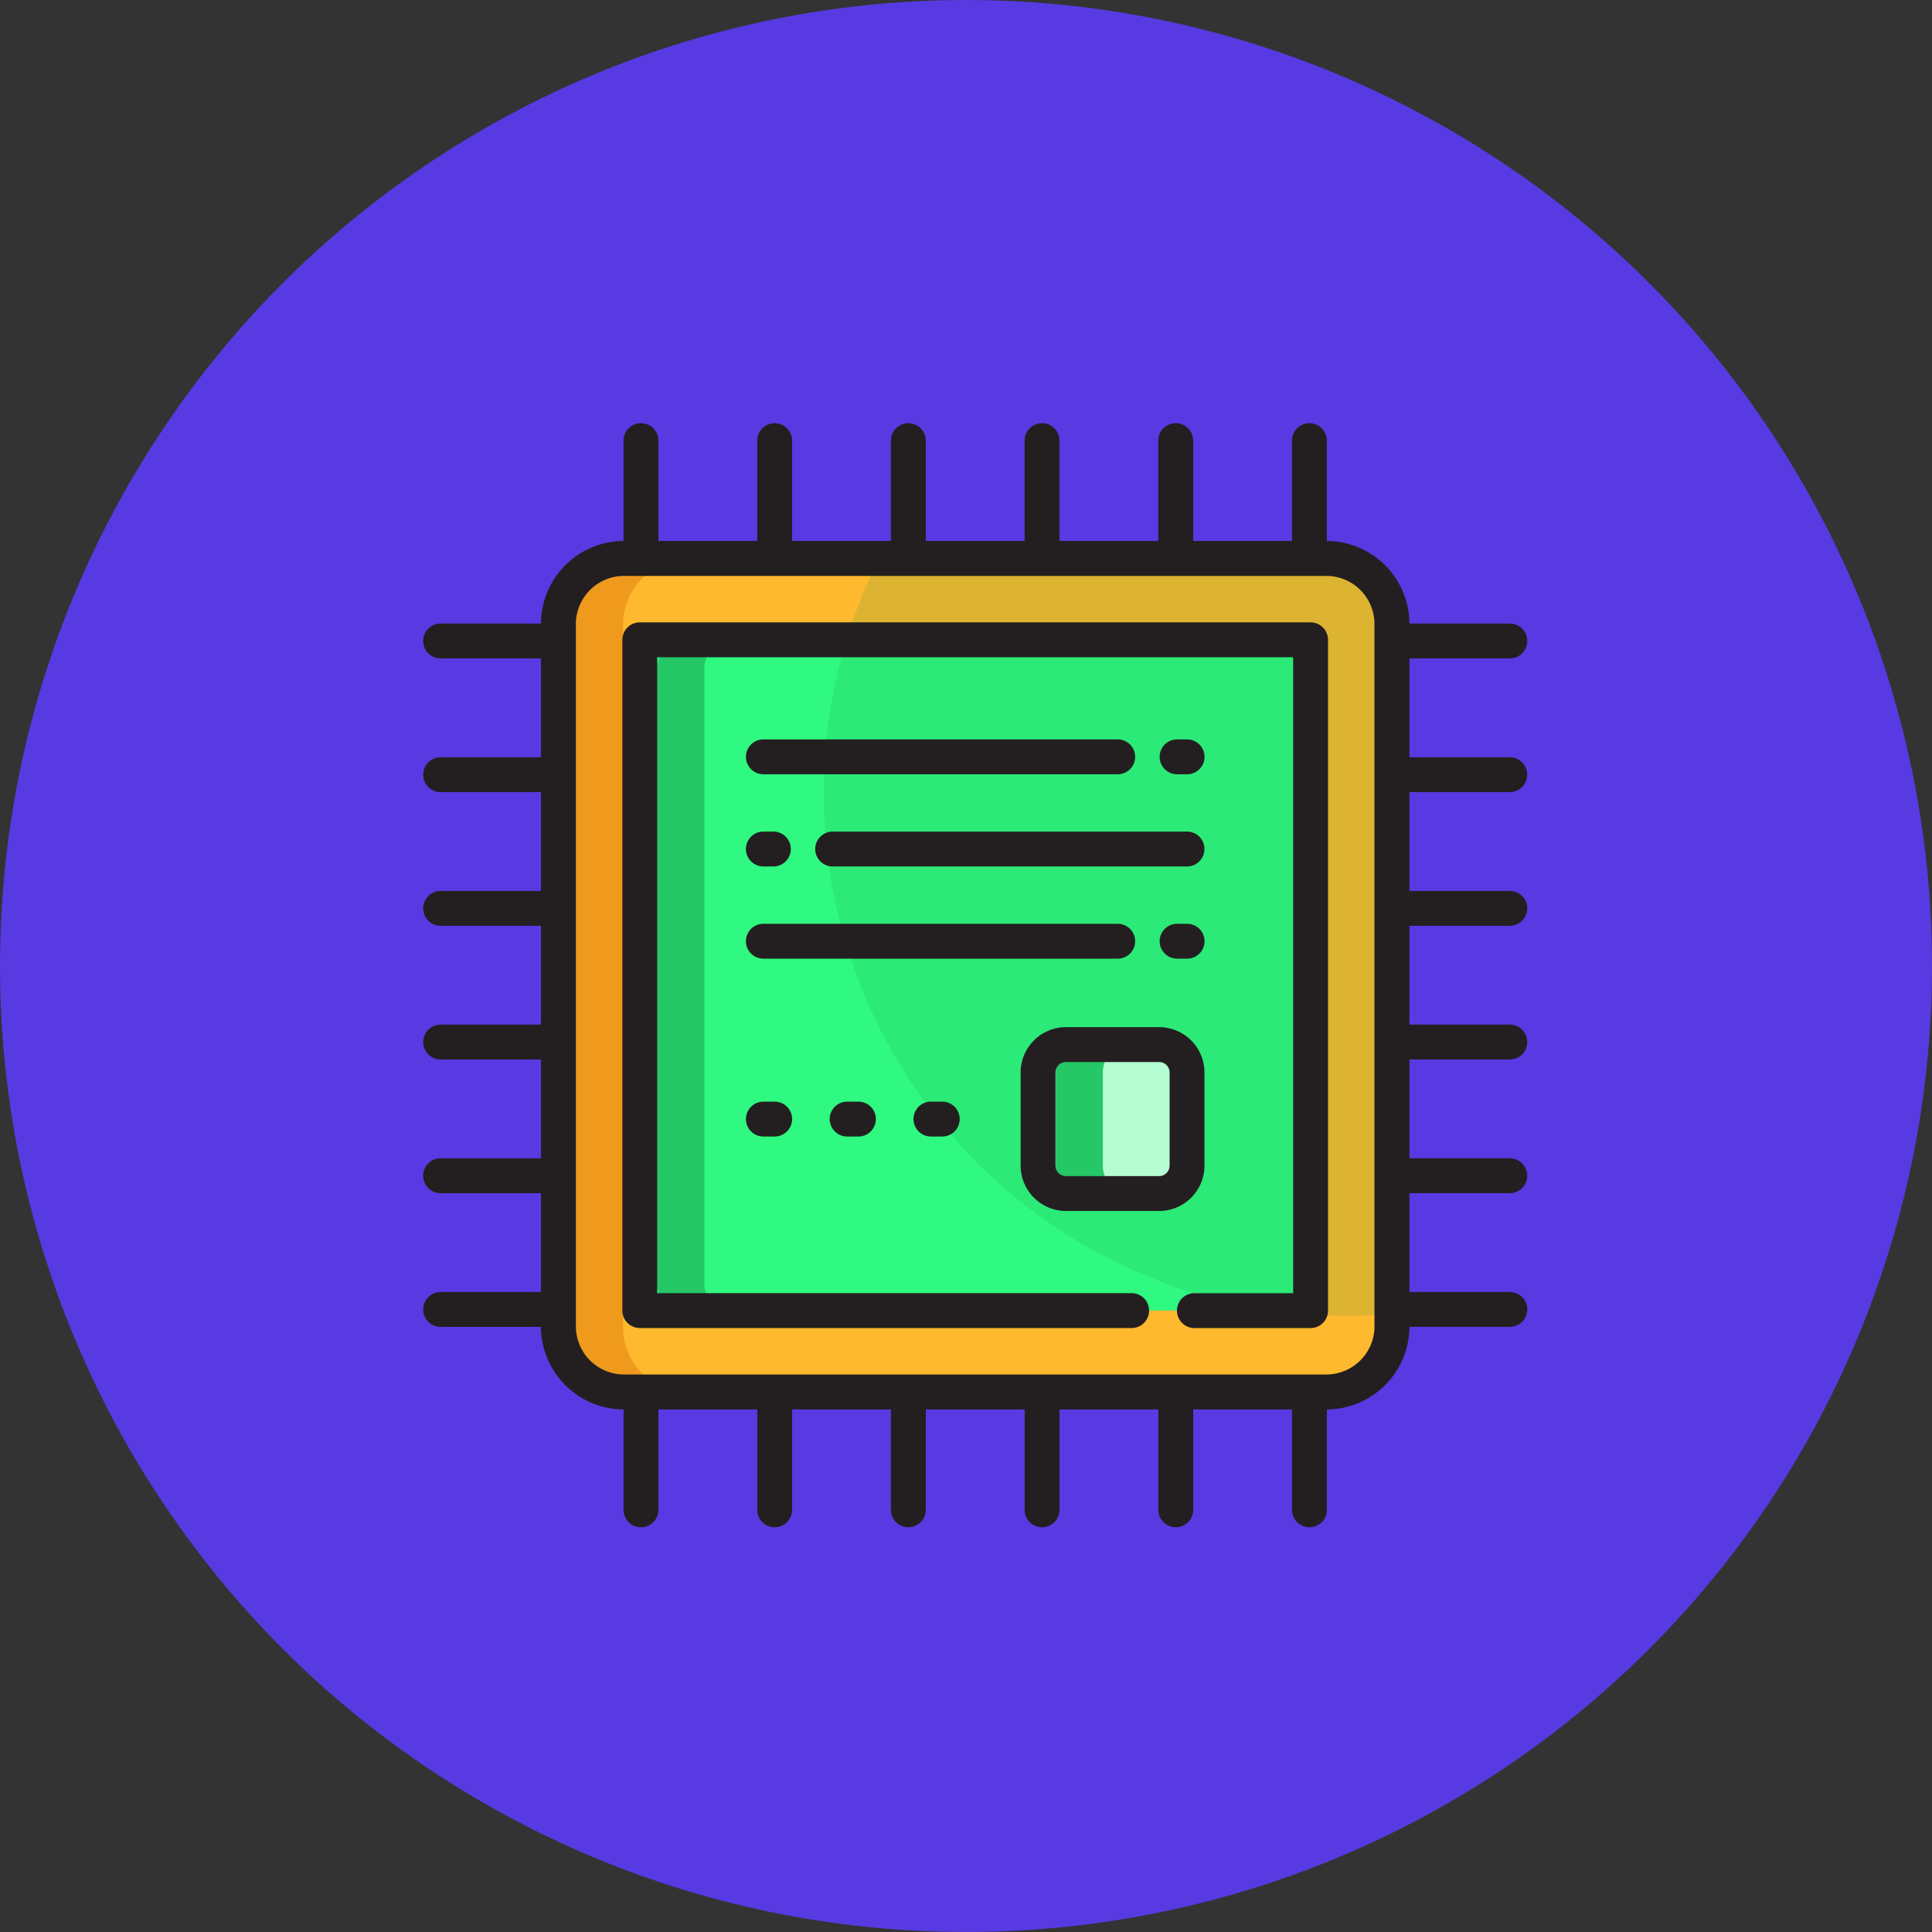 <svg xmlns="http://www.w3.org/2000/svg" width="105" height="105" viewBox="0 0 105 105">
  <rect x="0" y="0" width="105" height="105" fill="#333333" stroke="none"/>
  <g id="Grupo_949565" data-name="Grupo 949565" transform="translate(6684 9834)">
    <circle id="Elipse_4820" data-name="Elipse 4820" cx="52.5" cy="52.5" r="52.5" transform="translate(-6684 -9834)" fill="#583ae2"/>
    <g id="microchip" transform="translate(-6661.001 -9811)">
      <path id="Trazado_114589" data-name="Trazado 114589" d="M130.6,136.909h6.314V100.453H100.453v36.456h26.732" transform="translate(-88.68 -88.681)" fill="#2ff980"/>
      <path id="Trazado_114590" data-name="Trazado 114590" d="M104.464,108.025H66.287a3.565,3.565,0,0,1-3.561-3.561V66.288a3.565,3.565,0,0,1,3.561-3.561h38.177a3.565,3.565,0,0,1,3.561,3.561v38.177A3.565,3.565,0,0,1,104.464,108.025ZM97.29,103.6H103.6V67.148H67.147V103.6H93.879" transform="translate(-55.374 -55.376)" fill="#ffb92e"/>
      <path id="Trazado_114591" data-name="Trazado 114591" d="M73.39,104.832V66.655a3.565,3.565,0,0,1,3.561-3.561H74.392a3.565,3.565,0,0,0-3.561,3.561v38.177a3.565,3.565,0,0,0,3.561,3.561h2.559A3.565,3.565,0,0,1,73.39,104.832Z" transform="translate(-62.53 -55.7)" fill="#ef9a1d"/>
      <path id="Trazado_114592" data-name="Trazado 114592" d="M111.118,135.76V102.336a1.516,1.516,0,0,1,1.516-1.516h-2.559a1.516,1.516,0,0,0-1.516,1.516V135.76a1.516,1.516,0,0,0,1.516,1.516h2.559A1.516,1.516,0,0,1,111.118,135.76Z" transform="translate(-95.836 -89.005)" fill="#25c766"/>
      <g id="Grupo_83903" data-name="Grupo 83903" transform="translate(21.768 7.351)" opacity="0.15">
        <path id="Trazado_114593" data-name="Trazado 114593" d="M216.629,103.779V66.288a3.565,3.565,0,0,0-3.561-3.561h-1.049v.043h-5.371v-.043h-1.895v.043h-5.371v-.043h-1.895v.043h-5.371v-.043h-1.895v.043h-1.486a28.425,28.425,0,0,0,25.427,41.116Q215.41,103.886,216.629,103.779Z" transform="translate(-185.747 -62.727)" fill="#1c954d"/>
      </g>
      <path id="Trazado_114594" data-name="Trazado 114594" d="M285.15,294.757a1.516,1.516,0,0,0,1.516,1.516h5.065a1.516,1.516,0,0,0,1.516-1.516v-5.065a1.516,1.516,0,0,0-1.516-1.516h-5.065a1.516,1.516,0,0,0-1.516,1.516Z" transform="translate(-251.733 -254.405)" fill="#b6fdd3"/>
      <path id="Trazado_114595" data-name="Trazado 114595" d="M295.909,294.757v-5.065a1.516,1.516,0,0,1,1.516-1.516h-2.559a1.516,1.516,0,0,0-1.516,1.516v5.065a1.516,1.516,0,0,0,1.516,1.516h2.559A1.516,1.516,0,0,1,295.909,294.757Z" transform="translate(-258.972 -254.405)" fill="#25c766"/>
      <g id="Grupo_83904" data-name="Grupo 83904" transform="translate(0.001)">
        <path id="Trazado_114596" data-name="Trazado 114596" d="M129.773,92.369H93.316a.947.947,0,0,0-.947.947v36.456a.947.947,0,0,0,.947.947h26.732a.947.947,0,1,0,0-1.895H94.264V94.264h34.561v34.562h-5.366a.947.947,0,0,0,0,1.895h6.314a.947.947,0,0,0,.947-.947V93.316A.947.947,0,0,0,129.773,92.369Z" transform="translate(-81.545 -81.544)" fill="#231f20"/>
        <path id="Trazado_114597" data-name="Trazado 114597" d="M59.053,20.049a.947.947,0,1,0,0-1.895H53.6V12.784h5.456a.947.947,0,0,0,0-1.895H53.6A4.512,4.512,0,0,0,49.112,6.4V.947a.947.947,0,0,0-1.895,0V6.4H41.847V.947a.947.947,0,1,0-1.895,0V6.4H34.581V.947a.947.947,0,1,0-1.895,0V6.4H27.316V.947a.947.947,0,0,0-1.895,0V6.4H20.05V.947a.947.947,0,1,0-1.895,0V6.4H12.785V.947a.947.947,0,0,0-1.895,0V6.4A4.512,4.512,0,0,0,6.4,10.889H.948a.947.947,0,0,0,0,1.895H6.4v5.371H.948a.947.947,0,1,0,0,1.895H6.4V25.42H.948a.947.947,0,0,0,0,1.895H6.4v5.371H.948a.947.947,0,1,0,0,1.895H6.4v5.371H.948a.947.947,0,1,0,0,1.895H6.4v5.371H.948a.947.947,0,1,0,0,1.895H6.4A4.512,4.512,0,0,0,10.89,53.6v5.456a.947.947,0,1,0,1.895,0V53.6h5.371v5.456a.947.947,0,0,0,1.895,0V53.6h5.371v5.456a.947.947,0,0,0,1.895,0V53.6h5.371v5.456a.947.947,0,0,0,1.895,0V53.6h5.371v5.456a.947.947,0,1,0,1.895,0V53.6h5.371v5.456a.947.947,0,0,0,1.895,0V53.6A4.512,4.512,0,0,0,53.6,49.111h5.457a.947.947,0,1,0,0-1.895H53.6V41.845h5.456a.947.947,0,1,0,0-1.895H53.6V34.58h5.456a.947.947,0,0,0,0-1.895H53.6V27.315h5.456a.947.947,0,0,0,0-1.895H53.6V20.049h5.456ZM51.7,49.089A2.616,2.616,0,0,1,49.09,51.7H10.912A2.616,2.616,0,0,1,8.3,49.089V10.911A2.616,2.616,0,0,1,10.912,8.3H49.089A2.616,2.616,0,0,1,51.7,10.911V49.089h0Z" transform="translate(-0.001 0)" fill="#231f20"/>
        <path id="Trazado_114598" data-name="Trazado 114598" d="M343,148.544a.947.947,0,0,0,0-1.895h-.545a.947.947,0,1,0,0,1.895Z" transform="translate(-301.483 -129.464)" fill="#231f20"/>
        <path id="Trazado_114599" data-name="Trazado 114599" d="M169.88,146.649H150.621a.947.947,0,0,0,0,1.895H169.88a.947.947,0,1,0,0-1.895Z" transform="translate(-132.134 -129.464)" fill="#231f20"/>
        <path id="Trazado_114600" data-name="Trazado 114600" d="M343,232.161h-.545a.947.947,0,0,0,0,1.895H343a.947.947,0,0,0,0-1.895Z" transform="translate(-301.483 -204.955)" fill="#231f20"/>
        <path id="Trazado_114601" data-name="Trazado 114601" d="M170.827,233.108a.947.947,0,0,0-.947-.947H150.621a.947.947,0,0,0,0,1.895H169.88A.947.947,0,0,0,170.827,233.108Z" transform="translate(-132.134 -204.955)" fill="#231f20"/>
        <path id="Trazado_114602" data-name="Trazado 114602" d="M150.621,191.3h.545a.947.947,0,1,0,0-1.895h-.545a.947.947,0,0,0,0,1.895Z" transform="translate(-132.134 -167.21)" fill="#231f20"/>
        <path id="Trazado_114603" data-name="Trazado 114603" d="M181.815,190.353a.947.947,0,0,0,.947.947h19.259a.947.947,0,0,0,0-1.895H182.762A.947.947,0,0,0,181.815,190.353Z" transform="translate(-160.509 -167.21)" fill="#231f20"/>
        <path id="Trazado_114604" data-name="Trazado 114604" d="M150.621,314.637a.947.947,0,0,0,0,1.895h.615a.947.947,0,1,0,0-1.895Z" transform="translate(-132.134 -277.765)" fill="#231f20"/>
        <path id="Trazado_114605" data-name="Trazado 114605" d="M189.478,314.637a.947.947,0,1,0,0,1.895h.615a.947.947,0,0,0,0-1.895Z" transform="translate(-166.438 -277.765)" fill="#231f20"/>
        <path id="Trazado_114606" data-name="Trazado 114606" d="M228.336,314.637a.947.947,0,0,0,0,1.895h.615a.947.947,0,0,0,0-1.895Z" transform="translate(-200.742 -277.765)" fill="#231f20"/>
        <path id="Trazado_114607" data-name="Trazado 114607" d="M279.529,290.083h5.065a2.466,2.466,0,0,0,2.463-2.463v-5.065a2.466,2.466,0,0,0-2.463-2.463h-5.065a2.466,2.466,0,0,0-2.463,2.463v5.065A2.466,2.466,0,0,0,279.529,290.083Zm-.568-7.528a.569.569,0,0,1,.568-.568h5.065a.569.569,0,0,1,.568.568v5.065a.569.569,0,0,1-.568.568h-5.065a.569.569,0,0,1-.568-.568Z" transform="translate(-244.597 -247.269)" fill="#231f20"/>
      </g>
    </g>
  </g>
</svg>
